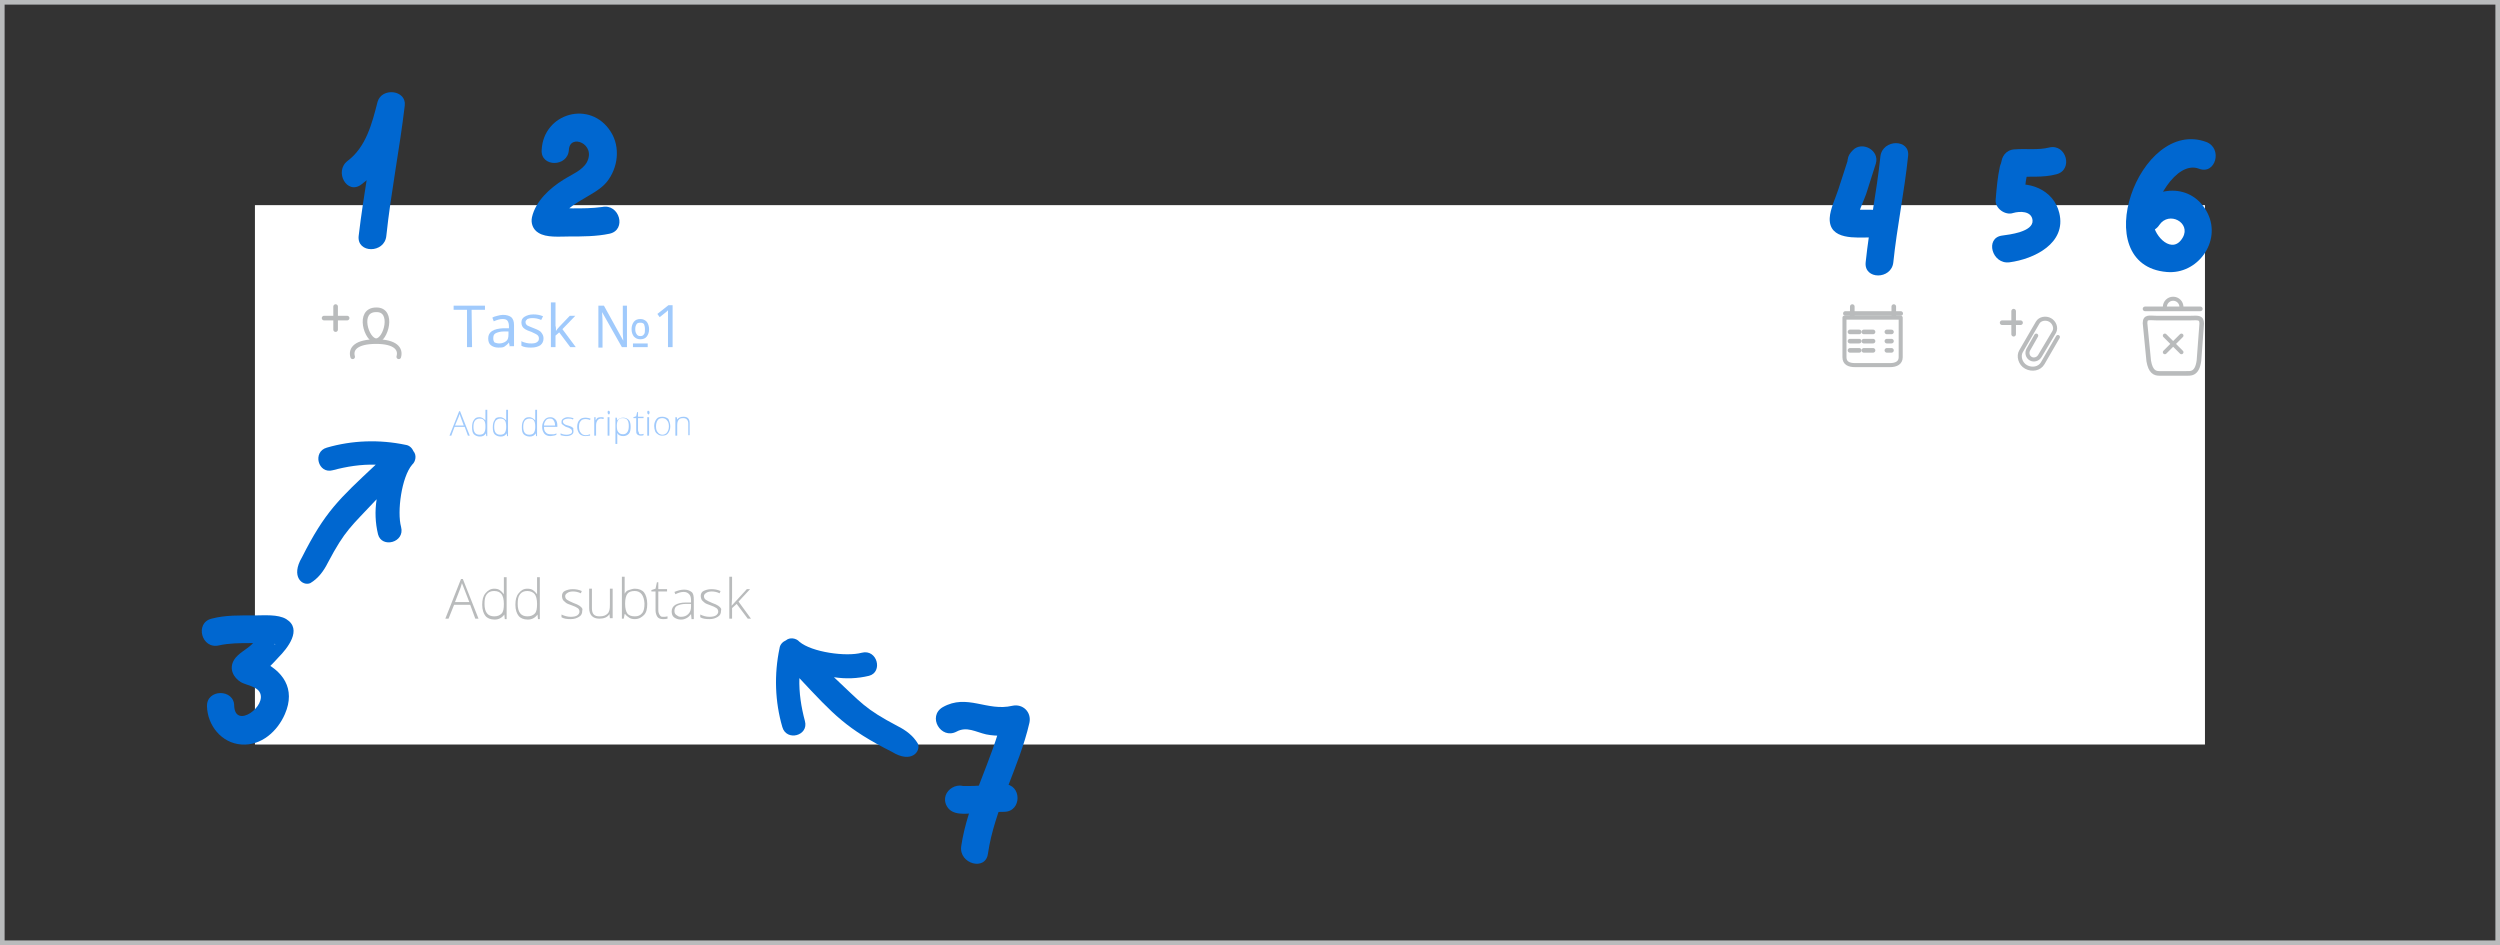 <?xml version="1.0" encoding="utf-8"?>
<!-- Generator: Adobe Illustrator 19.2.1, SVG Export Plug-In . SVG Version: 6.00 Build 0)  -->
<svg version="1.1" id="Слой_1" xmlns="http://www.w3.org/2000/svg" xmlns:xlink="http://www.w3.org/1999/xlink" x="0px" y="0px"
	 viewBox="0 0 542.3 205" style="enable-background:new 0 0 542.3 205;" xml:space="preserve">
<rect x="0" y="0" width="542.3" height="205" fill="#333333" stroke="none"/>
<rect x="55.3" y="44.5" style="fill:#FFFFFF;" width="423" height="117"/>
<g>
	<g>
		
			<path id="paperclip_30_1px_4_" style="fill:none;stroke:#B9BBBC;stroke-width:0.877;stroke-linecap:round;stroke-linejoin:round;stroke-miterlimit:10;" d="
			M446.4,73.1l-3.3,5.7c-0.7,1.2-2.3,1.5-3.6,0.8c-1.3-0.7-1.7-2.4-1.1-3.4L442,70c0.5-0.9,1.8-1.1,2.7-0.6c0.9,0.5,1.4,1.7,0.9,2.6
			l-3.1,5.2c-0.4,0.7-1.3,1-2,0.6s-0.9-1.3-0.5-2l0,0l1.7-3"/>
		
			<line style="fill:none;stroke:#B9BBBC;stroke-linecap:round;stroke-linejoin:round;stroke-miterlimit:10;" x1="436.8" y1="67.5" x2="436.8" y2="72.5"/>
		
			<line style="fill:none;stroke:#B9BBBC;stroke-linecap:round;stroke-linejoin:round;stroke-miterlimit:10;" x1="434.3" y1="70" x2="438.3" y2="70"/>
	</g>
</g>
<g>
	<path style="fill:none;stroke:#B9BBBC;stroke-width:0.877;stroke-linecap:round;stroke-linejoin:round;stroke-miterlimit:10;" d="
		M412.3,68.9v8.6c0,1.2-1,1.7-2.3,1.7h-7.6c-1.3,0-2.3-0.4-2.3-1.7v-8.6H412.3z"/>
	
		<line style="fill:none;stroke:#B9BBBC;stroke-linecap:round;stroke-linejoin:round;stroke-miterlimit:10;" x1="400.3" y1="68" x2="412.3" y2="68"/>
	
		<line style="fill:none;stroke:#B9BBBC;stroke-linecap:round;stroke-linejoin:round;stroke-miterlimit:10;" x1="404.3" y1="72" x2="406.3" y2="72"/>
	
		<line style="fill:none;stroke:#B9BBBC;stroke-linecap:round;stroke-linejoin:round;stroke-miterlimit:10;" x1="401.3" y1="72" x2="403.3" y2="72"/>
	
		<line style="fill:none;stroke:#B9BBBC;stroke-linecap:round;stroke-linejoin:round;stroke-miterlimit:10;" x1="409.3" y1="72" x2="410.3" y2="72"/>
	
		<line style="fill:none;stroke:#B9BBBC;stroke-linecap:round;stroke-linejoin:round;stroke-miterlimit:10;" x1="404.3" y1="74" x2="406.3" y2="74"/>
	
		<line style="fill:none;stroke:#B9BBBC;stroke-linecap:round;stroke-linejoin:round;stroke-miterlimit:10;" x1="401.3" y1="74" x2="403.3" y2="74"/>
	
		<line style="fill:none;stroke:#B9BBBC;stroke-linecap:round;stroke-linejoin:round;stroke-miterlimit:10;" x1="409.3" y1="74" x2="410.3" y2="74"/>
	
		<line style="fill:none;stroke:#B9BBBC;stroke-linecap:round;stroke-linejoin:round;stroke-miterlimit:10;" x1="404.3" y1="76" x2="406.3" y2="76"/>
	
		<line style="fill:none;stroke:#B9BBBC;stroke-linecap:round;stroke-linejoin:round;stroke-miterlimit:10;" x1="401.3" y1="76" x2="403.3" y2="76"/>
	
		<line style="fill:none;stroke:#B9BBBC;stroke-linecap:round;stroke-linejoin:round;stroke-miterlimit:10;" x1="409.3" y1="76" x2="410.3" y2="76"/>
	
		<line style="fill:none;stroke:#B9BBBC;stroke-linecap:round;stroke-linejoin:round;stroke-miterlimit:10;" x1="401.8" y1="66.5" x2="401.8" y2="68.5"/>
	
		<line style="fill:none;stroke:#B9BBBC;stroke-linecap:round;stroke-linejoin:round;stroke-miterlimit:10;" x1="410.8" y1="66.5" x2="410.8" y2="68.5"/>
</g>
<g>
	<g>
		<rect x="98.3" y="65.6" style="fill:none;" width="284.6" height="20"/>
		<g style="enable-background:new    ;">
			<path style="fill:#A0CAFC;" d="M102.4,75.3h-1.1v-8.1h-2.9v-0.9h6.8v0.9h-2.9L102.4,75.3L102.4,75.3z"/>
			<path style="fill:#A0CAFC;" d="M110.6,75.3l-0.2-1l0,0c-0.3,0.4-0.7,0.7-1,0.9s-0.8,0.2-1.3,0.2c-0.7,0-1.2-0.2-1.6-0.5
				s-0.6-0.8-0.6-1.5c0-1.4,1.1-2.1,3.3-2.2h1.2v-0.4c0-0.5-0.1-0.9-0.3-1.2c-0.2-0.3-0.6-0.4-1.1-0.4c-0.6,0-1.2,0.2-1.9,0.5
				l-0.3-0.8c0.3-0.2,0.7-0.3,1.1-0.4s0.8-0.2,1.2-0.2c0.8,0,1.4,0.2,1.8,0.5c0.4,0.4,0.6,0.9,0.6,1.7v4.6h-0.9
				C110.6,75.1,110.6,75.3,110.6,75.3z M108.3,74.5c0.6,0,1.1-0.2,1.5-0.5s0.5-0.8,0.5-1.5v-0.6h-1c-0.8,0-1.4,0.2-1.8,0.4
				c-0.4,0.2-0.5,0.6-0.5,1.1c0,0.4,0.1,0.7,0.3,0.9C107.6,74.4,107.9,74.5,108.3,74.5z"/>
			<path style="fill:#A0CAFC;" d="M117.9,73.4c0,0.6-0.2,1.1-0.7,1.5c-0.5,0.3-1.1,0.5-2,0.5s-1.6-0.1-2.1-0.4v-1
				c0.3,0.2,0.7,0.3,1.1,0.4s0.7,0.1,1.1,0.1c0.5,0,1-0.1,1.2-0.3c0.3-0.2,0.4-0.4,0.4-0.8c0-0.3-0.1-0.5-0.3-0.7
				c-0.2-0.2-0.7-0.4-1.3-0.7c-0.6-0.2-1.1-0.4-1.4-0.6s-0.5-0.4-0.6-0.6s-0.2-0.5-0.2-0.8c0-0.6,0.2-1,0.7-1.3s1.1-0.5,1.9-0.5
				c0.7,0,1.4,0.1,2.1,0.4l-0.4,0.8c-0.7-0.3-1.3-0.4-1.9-0.4c-0.5,0-0.9,0.1-1.1,0.2c-0.2,0.2-0.4,0.4-0.4,0.6s0,0.3,0.1,0.5
				c0.1,0.1,0.2,0.3,0.5,0.4s0.6,0.3,1.2,0.5c0.8,0.3,1.4,0.6,1.6,0.9C117.8,72.6,117.9,73,117.9,73.4z"/>
			<path style="fill:#A0CAFC;" d="M120.6,71.8c0.2-0.3,0.4-0.6,0.8-1l2.2-2.3h1.2l-2.8,2.9l2.9,3.9h-1.2l-2.4-3.2l-0.8,0.7v2.5h-1
				v-9.7h1v5.1C120.6,70.9,120.6,71.3,120.6,71.8L120.6,71.8z"/>
			<path style="fill:#A0CAFC;" d="M136.1,75.3h-1.2l-4.3-7.6l0,0c0.1,1.2,0.1,2,0.1,2.5v5.2h-0.9v-9.1h1.2l4.2,7.6l0,0
				c-0.1-1-0.1-1.8-0.1-2.4v-5.2h0.9v9H136.1z M140.8,71.4c0,0.7-0.2,1.2-0.5,1.6s-0.8,0.6-1.4,0.6c-0.6,0-1-0.2-1.4-0.6
				c-0.3-0.4-0.5-0.9-0.5-1.6s0.2-1.2,0.5-1.6s0.8-0.6,1.4-0.6c0.6,0,1,0.2,1.4,0.6C140.6,70.2,140.8,70.8,140.8,71.4z M137.3,75.3
				v-0.8h3.2v0.8H137.3z M137.8,71.4c0,0.5,0.1,0.8,0.3,1.1s0.4,0.4,0.8,0.4c0.4,0,0.6-0.1,0.8-0.4c0.2-0.2,0.2-0.6,0.2-1.1
				s-0.1-0.8-0.2-1.1c-0.2-0.2-0.4-0.3-0.8-0.3c-0.4,0-0.7,0.1-0.8,0.3C137.9,70.6,137.8,70.9,137.8,71.4z"/>
			<path style="fill:#A0CAFC;" d="M145.9,75.3h-1v-6.5c0-0.5,0-1,0-1.5c-0.1,0.1-0.2,0.2-0.3,0.3c-0.1,0.1-0.6,0.5-1.5,1.2l-0.5-0.7
				l2.4-1.9h0.9L145.9,75.3L145.9,75.3z"/>
		</g>
	</g>
</g>
<g>
	<rect x="97.4" y="88.8" style="fill:none;" width="284.6" height="20"/>
	<g style="enable-background:new    ;">
		<path style="fill:#A0CAFC;" d="M100.8,92.6h-2.2l-0.7,1.9h-0.4l2.1-5.3h0.2l2.1,5.3h-0.4L100.8,92.6z M98.7,92.3h1.9l-0.7-1.9
			c-0.1-0.2-0.1-0.4-0.2-0.6c-0.1,0.2-0.1,0.4-0.2,0.6L98.7,92.3z"/>
		<path style="fill:#A0CAFC;" d="M104,90.5c0.3,0,0.5,0.1,0.7,0.2s0.4,0.3,0.6,0.5l0,0c0-0.3,0-0.6,0-0.9v-1.4h0.4v5.7h-0.2
			l-0.1-0.6l0,0c-0.3,0.5-0.7,0.7-1.3,0.7c-0.5,0-1-0.2-1.3-0.5s-0.4-0.8-0.4-1.5s0.1-1.2,0.4-1.6C103.1,90.6,103.5,90.5,104,90.5z
			 M104,90.8c-0.4,0-0.8,0.2-1,0.5s-0.3,0.7-0.3,1.3c0,1.1,0.4,1.7,1.3,1.7c0.4,0,0.8-0.1,1-0.4s0.3-0.7,0.3-1.3v-0.1
			c0-0.6-0.1-1.1-0.3-1.3C104.8,90.9,104.5,90.8,104,90.8z"/>
		<path style="fill:#A0CAFC;" d="M108.5,90.5c0.3,0,0.5,0.1,0.7,0.2s0.4,0.3,0.6,0.5l0,0c0-0.3,0-0.6,0-0.9v-1.4h0.4v5.7H110
			l-0.1-0.6l0,0c-0.3,0.5-0.7,0.7-1.3,0.7c-0.5,0-1-0.2-1.3-0.5s-0.4-0.8-0.4-1.5s0.1-1.2,0.4-1.6C107.5,90.6,107.9,90.5,108.5,90.5
			z M108.5,90.8c-0.4,0-0.8,0.2-1,0.5s-0.3,0.7-0.3,1.3c0,1.1,0.4,1.7,1.3,1.7c0.4,0,0.8-0.1,1-0.4s0.3-0.7,0.3-1.3v-0.1
			c0-0.6-0.1-1.1-0.3-1.3C109.3,90.9,108.9,90.8,108.5,90.8z"/>
		<path style="fill:#A0CAFC;" d="M114.8,90.5c0.3,0,0.5,0.1,0.7,0.2s0.4,0.3,0.6,0.5l0,0c0-0.3,0-0.6,0-0.9v-1.4h0.4v5.7h-0.2
			l-0.1-0.6l0,0c-0.3,0.5-0.7,0.7-1.3,0.7c-0.5,0-1-0.2-1.3-0.5s-0.4-0.8-0.4-1.5s0.1-1.2,0.4-1.6C113.9,90.6,114.3,90.5,114.8,90.5
			z M114.8,90.8c-0.4,0-0.8,0.2-1,0.5s-0.3,0.7-0.3,1.3c0,1.1,0.4,1.7,1.3,1.7c0.4,0,0.8-0.1,1-0.4s0.3-0.7,0.3-1.3v-0.1
			c0-0.6-0.1-1.1-0.3-1.3C115.6,90.9,115.3,90.8,114.8,90.8z"/>
		<path style="fill:#A0CAFC;" d="M119.4,94.6c-0.6,0-1-0.2-1.3-0.5c-0.3-0.4-0.5-0.8-0.5-1.5c0-0.6,0.2-1.1,0.5-1.5s0.7-0.6,1.3-0.6
			c0.5,0,0.8,0.2,1.1,0.5s0.4,0.8,0.4,1.3v0.3H118c0,0.5,0.1,1,0.4,1.2c0.2,0.3,0.6,0.4,1.1,0.4c0.2,0,0.4,0,0.6,0s0.4-0.1,0.6-0.2
			v0.3c-0.2,0.1-0.4,0.2-0.6,0.2C119.9,94.5,119.7,94.6,119.4,94.6z M119.3,90.8c-0.4,0-0.7,0.1-0.9,0.4s-0.4,0.6-0.4,1.1h2.4
			c0-0.5-0.1-0.8-0.3-1.1C119.9,90.9,119.7,90.8,119.3,90.8z"/>
		<path style="fill:#A0CAFC;" d="M124.4,93.5c0,0.4-0.1,0.6-0.4,0.8c-0.3,0.2-0.7,0.3-1.1,0.3c-0.5,0-0.9-0.1-1.3-0.2V94
			c0.4,0.2,0.8,0.3,1.3,0.3c0.4,0,0.7-0.1,0.9-0.2c0.2-0.1,0.3-0.3,0.3-0.5s-0.1-0.4-0.2-0.5c-0.2-0.1-0.4-0.3-0.8-0.4
			s-0.7-0.3-0.8-0.4s-0.3-0.2-0.4-0.3c-0.1-0.1-0.1-0.3-0.1-0.5c0-0.3,0.1-0.5,0.4-0.7s0.6-0.3,1-0.3s0.8,0.1,1.2,0.2l-0.1,0.3
			c-0.4-0.2-0.7-0.2-1.1-0.2c-0.3,0-0.6,0.1-0.8,0.2c-0.2,0.1-0.3,0.3-0.3,0.4c0,0.2,0.1,0.4,0.2,0.5s0.4,0.3,0.9,0.4
			c0.4,0.1,0.6,0.2,0.8,0.3c0.2,0.1,0.3,0.2,0.4,0.4C124.3,93.1,124.4,93.3,124.4,93.5z"/>
		<path style="fill:#A0CAFC;" d="M127,94.6c-0.6,0-1-0.2-1.3-0.5c-0.3-0.4-0.5-0.9-0.5-1.5c0-0.7,0.2-1.2,0.5-1.5
			c0.3-0.4,0.8-0.5,1.4-0.5c0.3,0,0.7,0.1,1,0.2l-0.1,0.3c-0.3-0.1-0.6-0.2-0.9-0.2c-0.5,0-0.9,0.1-1.1,0.4
			c-0.3,0.3-0.4,0.7-0.4,1.3c0,0.5,0.1,1,0.4,1.3c0.2,0.3,0.6,0.5,1,0.5s0.7-0.1,1-0.2v0.3C127.7,94.5,127.4,94.6,127,94.6z"/>
		<path style="fill:#A0CAFC;" d="M130.5,90.5c0.2,0,0.3,0,0.5,0.1l-0.1,0.3c-0.2,0-0.3-0.1-0.5-0.1c-0.3,0-0.6,0.1-0.8,0.4
			s-0.3,0.6-0.3,1.1v2.2h-0.4v-4h0.3v0.7l0,0c0.2-0.3,0.3-0.5,0.5-0.6C130,90.5,130.2,90.5,130.5,90.5z"/>
		<path style="fill:#A0CAFC;" d="M131.8,89.4c0-0.2,0.1-0.3,0.2-0.3c0.1,0,0.1,0,0.2,0.1s0.1,0.1,0.1,0.3c0,0.1,0,0.2-0.1,0.3
			c0,0.1-0.1,0.1-0.2,0.1C131.9,89.8,131.8,89.7,131.8,89.4z M132.2,94.5h-0.4v-4h0.4V94.5z"/>
		<path style="fill:#A0CAFC;" d="M135.2,94.6c-0.6,0-1.1-0.2-1.3-0.7l0,0v0.3c0,0.2,0,0.4,0,0.6v1.5h-0.4v-5.7h0.3l0.1,0.6l0,0
			c0.3-0.4,0.7-0.6,1.3-0.6c0.5,0,0.9,0.2,1.2,0.5s0.4,0.9,0.4,1.5s-0.1,1.2-0.4,1.5C136.1,94.4,135.7,94.6,135.2,94.6z M135.2,94.2
			c0.4,0,0.7-0.2,0.9-0.5s0.3-0.7,0.3-1.3c0-1.2-0.4-1.7-1.3-1.7c-0.5,0-0.8,0.1-1,0.4s-0.3,0.7-0.3,1.2v0.1c0,0.6,0.1,1.1,0.3,1.3
			C134.4,94.1,134.7,94.2,135.2,94.2z"/>
		<path style="fill:#A0CAFC;" d="M139,94.2c0.2,0,0.4,0,0.6-0.1v0.3c-0.2,0.1-0.4,0.1-0.6,0.1c-0.3,0-0.6-0.1-0.8-0.3
			c-0.2-0.2-0.2-0.5-0.2-0.9v-2.6h-0.6v-0.2l0.6-0.2l0.2-0.9h0.2v1h1.2v0.3h-1.2v2.5c0,0.3,0.1,0.5,0.2,0.7
			C138.6,94.2,138.8,94.2,139,94.2z"/>
		<path style="fill:#A0CAFC;" d="M140.4,89.4c0-0.2,0.1-0.3,0.2-0.3c0.1,0,0.1,0,0.2,0.1s0.1,0.1,0.1,0.3c0,0.1,0,0.2-0.1,0.3
			c0,0.1-0.1,0.1-0.2,0.1C140.5,89.8,140.4,89.7,140.4,89.4z M140.8,94.5h-0.4v-4h0.4V94.5z"/>
		<path style="fill:#A0CAFC;" d="M145.4,92.5c0,0.6-0.2,1.1-0.5,1.5s-0.7,0.5-1.3,0.5c-0.3,0-0.7-0.1-0.9-0.3
			c-0.3-0.2-0.5-0.4-0.6-0.7c-0.1-0.3-0.2-0.7-0.2-1.1c0-0.6,0.2-1.1,0.5-1.5s0.7-0.5,1.3-0.5c0.5,0,1,0.2,1.3,0.5
			C145.2,91.4,145.4,91.9,145.4,92.5z M142.3,92.5c0,0.5,0.1,1,0.4,1.3c0.2,0.3,0.6,0.5,1,0.5s0.8-0.2,1-0.5s0.4-0.7,0.4-1.3
			c0-0.5-0.1-1-0.4-1.3c-0.2-0.3-0.6-0.5-1-0.5s-0.8,0.1-1,0.4C142.4,91.5,142.3,92,142.3,92.5z"/>
		<path style="fill:#A0CAFC;" d="M149.3,94.5v-2.6c0-0.4-0.1-0.7-0.3-0.9s-0.4-0.3-0.8-0.3c-0.5,0-0.8,0.1-1,0.4
			c-0.2,0.2-0.3,0.6-0.3,1.2v2.2h-0.4v-4h0.3l0.1,0.5l0,0c0.3-0.4,0.7-0.6,1.4-0.6c0.9,0,1.3,0.5,1.3,1.4v2.6h-0.3V94.5z"/>
	</g>
</g>
<g id="del_2px_small_35_">
	
		<line style="fill:none;stroke:#B9BBBC;stroke-linecap:round;stroke-linejoin:round;stroke-miterlimit:10;" x1="465.3" y1="67" x2="477.3" y2="67"/>
	<path style="fill:none;stroke:#B9BBBC;stroke-linecap:round;stroke-linejoin:round;stroke-miterlimit:10;" d="M477.6,70.2
		c0-1.5-1-1.2-2.5-1.2h-7.3c-1.5,0-2.5-0.4-2.5,1.1l0.8,8.2c0.4,2.3,1.3,2.7,2.3,2.7h5.7c1,0,2.5,0.3,2.9-2.8L477.6,70.2z"/>
	<path style="fill:none;stroke:#B9BBBC;stroke-width:0.877;stroke-linecap:round;stroke-linejoin:round;stroke-miterlimit:10;" d="
		M473.2,66.6c0-1-0.8-1.8-1.8-1.8s-1.8,0.8-1.8,1.8"/>
	
		<line style="fill:none;stroke:#B9BBBC;stroke-width:0.877;stroke-linecap:round;stroke-linejoin:round;stroke-miterlimit:10;" x1="469.6" y1="76.4" x2="473.2" y2="72.8"/>
	
		<line style="fill:none;stroke:#B9BBBC;stroke-width:0.877;stroke-linecap:round;stroke-linejoin:round;stroke-miterlimit:10;" x1="469.6" y1="72.8" x2="473.2" y2="76.4"/>
</g>
<g>
	<g>
		<path style="fill:none;stroke:#B9BBBC;stroke-linecap:round;stroke-linejoin:round;stroke-miterlimit:10;" d="M81.6,73.9
			c-2.1,0-4.2-6.7,0-6.7C85.6,67.1,83.7,73.9,81.6,73.9z"/>
		<path style="fill:none;stroke:#B9BBBC;stroke-linecap:round;stroke-linejoin:round;stroke-miterlimit:10;" d="M76.5,77.4
			c-0.5-1.7,0.7-3.3,5.1-3.3c4.2,0,5.4,1.6,4.9,3.3"/>
		
			<line style="fill:none;stroke:#B9BBBC;stroke-linecap:round;stroke-linejoin:round;stroke-miterlimit:10;" x1="72.8" y1="66.5" x2="72.8" y2="71.5"/>
		
			<line style="fill:none;stroke:#B9BBBC;stroke-linecap:round;stroke-linejoin:round;stroke-miterlimit:10;" x1="70.3" y1="69" x2="75.3" y2="69"/>
	</g>
</g>
<g>
	<rect x="96.6" y="125.1" style="fill:none;" width="204.7" height="18.5"/>
	<g style="enable-background:new    ;">
		<path style="fill:#B9BBBC;" d="M102,131.2h-3.5l-1.2,3h-0.7l3.4-8.6h0.4l3.4,8.6h-0.7L102,131.2z M98.7,130.6h3.1l-1.2-3.1
			c-0.1-0.2-0.2-0.6-0.4-1c-0.1,0.4-0.2,0.7-0.3,1L98.7,130.6z"/>
		<path style="fill:#B9BBBC;" d="M107.2,127.7c0.5,0,0.9,0.1,1.2,0.3c0.3,0.2,0.6,0.5,0.9,0.9l0,0c0-0.5,0-1,0-1.4v-2.3h0.6v9.1
			h-0.4l-0.1-1l0,0c-0.5,0.7-1.2,1.1-2.1,1.1s-1.6-0.3-2-0.8s-0.7-1.3-0.7-2.4c0-1.1,0.2-1.9,0.7-2.5S106.4,127.7,107.2,127.7z
			 M107.2,128.2c-0.7,0-1.2,0.2-1.6,0.7s-0.5,1.2-0.5,2.1c0,1.8,0.7,2.7,2.1,2.7c0.7,0,1.2-0.2,1.6-0.6s0.5-1.1,0.5-2.1l0,0
			c0-1-0.2-1.7-0.5-2.1S108,128.2,107.2,128.2z"/>
		<path style="fill:#B9BBBC;" d="M114.4,127.7c0.5,0,0.9,0.1,1.2,0.3c0.3,0.2,0.6,0.5,0.9,0.9l0,0c0-0.5,0-1,0-1.4v-2.3h0.6v9.1
			h-0.4l-0.1-1l0,0c-0.5,0.7-1.2,1.1-2.1,1.1s-1.6-0.3-2-0.8s-0.7-1.3-0.7-2.4c0-1.1,0.2-1.9,0.7-2.5S113.5,127.7,114.4,127.7z
			 M114.4,128.2c-0.7,0-1.2,0.2-1.6,0.7s-0.5,1.2-0.5,2.1c0,1.8,0.7,2.7,2.1,2.7c0.7,0,1.2-0.2,1.6-0.6s0.5-1.1,0.5-2.1l0,0
			c0-1-0.2-1.7-0.5-2.1S115.1,128.2,114.4,128.2z"/>
		<path style="fill:#B9BBBC;" d="M126.3,132.5c0,0.6-0.2,1-0.7,1.3s-1,0.5-1.8,0.5c-0.9,0-1.5-0.1-2-0.4v-0.6c0.6,0.3,1.3,0.5,2,0.5
			c0.6,0,1.1-0.1,1.4-0.3s0.5-0.5,0.5-0.8s-0.1-0.6-0.4-0.8s-0.7-0.4-1.3-0.6c-0.6-0.2-1.1-0.4-1.3-0.6s-0.5-0.4-0.6-0.6
			s-0.2-0.5-0.2-0.8c0-0.5,0.2-0.9,0.6-1.1s1-0.4,1.7-0.4s1.3,0.1,2,0.4l-0.2,0.5c-0.6-0.3-1.2-0.4-1.7-0.4s-0.9,0.1-1.2,0.3
			s-0.5,0.4-0.5,0.7s0.1,0.6,0.4,0.8s0.7,0.4,1.4,0.7c0.6,0.2,1,0.4,1.3,0.6s0.5,0.4,0.6,0.6S126.3,132.3,126.3,132.5z"/>
		<path style="fill:#B9BBBC;" d="M128.4,127.8v4.1c0,0.6,0.1,1.1,0.4,1.4s0.7,0.4,1.3,0.4c0.8,0,1.3-0.2,1.7-0.6s0.5-1,0.5-1.9v-3.5
			h0.6v6.4h-0.6l-0.1-0.9l0,0c-0.4,0.7-1.2,1-2.2,1c-1.4,0-2.2-0.8-2.2-2.3v-4.2h0.6V127.8z"/>
		<path style="fill:#B9BBBC;" d="M137.7,127.7c0.9,0,1.6,0.3,2,0.8s0.7,1.4,0.7,2.5s-0.2,1.9-0.7,2.4s-1.1,0.9-2,0.9
			c-0.5,0-0.9-0.1-1.2-0.3s-0.7-0.5-0.9-0.8h-0.1l-0.2,1h-0.4v-9.1h0.6v2.3c0,0.3,0,0.7,0,0.9v0.5l0,0c0.2-0.4,0.5-0.7,0.9-0.8
			C136.8,127.9,137.2,127.7,137.7,127.7z M137.7,128.2c-0.8,0-1.3,0.2-1.6,0.6c-0.3,0.4-0.5,1.1-0.5,2.1v0.1c0,1,0.2,1.7,0.5,2.1
			s0.9,0.6,1.6,0.6s1.2-0.2,1.6-0.7c0.4-0.5,0.5-1.2,0.5-2.1C139.7,129.2,139,128.2,137.7,128.2z"/>
		<path style="fill:#B9BBBC;" d="M143.8,133.8c0.4,0,0.7,0,1-0.1v0.5c-0.3,0.1-0.6,0.1-1,0.1c-0.6,0-1-0.2-1.2-0.5s-0.4-0.8-0.4-1.4
			v-4.1h-0.9V128l0.9-0.3l0.3-1.4h0.3v1.5h1.9v0.5h-1.9v4c0,0.5,0.1,0.8,0.3,1.1C143.3,133.7,143.4,133.8,143.8,133.8z"/>
		<path style="fill:#B9BBBC;" d="M150,134.2l-0.1-1l0,0c-0.3,0.4-0.6,0.7-1,0.9s-0.7,0.3-1.2,0.3c-0.6,0-1.1-0.2-1.5-0.5
			s-0.5-0.8-0.5-1.3c0-0.6,0.3-1.1,0.8-1.4s1.3-0.5,2.2-0.5h1.2v-0.4c0-0.6-0.1-1.1-0.4-1.4s-0.6-0.5-1.2-0.5
			c-0.6,0-1.2,0.2-1.8,0.5l-0.2-0.5c0.7-0.3,1.4-0.5,2.1-0.5c0.7,0,1.2,0.2,1.6,0.5s0.5,0.9,0.5,1.7v4.2H150V134.2z M147.7,133.8
			c0.7,0,1.2-0.2,1.6-0.6s0.6-0.9,0.6-1.6V131h-1.1c-0.9,0-1.5,0.2-1.9,0.4s-0.6,0.6-0.6,1.1c0,0.4,0.1,0.7,0.4,0.9
			S147.2,133.8,147.7,133.8z"/>
		<path style="fill:#B9BBBC;" d="M156.4,132.5c0,0.6-0.2,1-0.7,1.3s-1,0.5-1.8,0.5c-0.9,0-1.5-0.1-2-0.4v-0.6c0.6,0.3,1.3,0.5,2,0.5
			c0.6,0,1.1-0.1,1.4-0.3s0.5-0.5,0.5-0.8s-0.1-0.6-0.4-0.8s-0.7-0.4-1.3-0.6c-0.6-0.2-1.1-0.4-1.3-0.6s-0.5-0.4-0.6-0.6
			s-0.2-0.5-0.2-0.8c0-0.5,0.2-0.9,0.6-1.1s1-0.4,1.7-0.4s1.3,0.1,2,0.4l-0.2,0.5c-0.6-0.3-1.2-0.4-1.7-0.4s-0.9,0.1-1.2,0.3
			s-0.5,0.4-0.5,0.7s0.1,0.6,0.4,0.8s0.7,0.4,1.4,0.7c0.6,0.2,1,0.4,1.3,0.6s0.5,0.4,0.6,0.6S156.4,132.3,156.4,132.5z"/>
		<path style="fill:#B9BBBC;" d="M158.7,131.4l3.3-3.6h0.7l-2.5,2.7l2.7,3.7h-0.7l-2.4-3.2l-1,0.9v2.3h-0.6v-9.1h0.6v4.6
			L158.7,131.4L158.7,131.4z"/>
	</g>
</g>
<g>
	<g>
		<path style="fill:#0067D0;" d="M78.4,40c5.5-4.1,7.6-9.9,9.3-16.3c-2-0.3-3.9-0.5-5.9-0.8c-1,9.5-2.9,18.9-4,28.3
			c-0.4,3.8,5.6,3.8,6,0c1-9.5,2.9-18.9,4-28.3c0.4-3.4-5-4-5.9-0.8c-1.2,4.7-2.5,9.8-6.5,12.8C72.4,37.2,75.3,42.4,78.4,40L78.4,40
			z"/>
	</g>
</g>
<g>
	<g>
		<path style="fill:#0067D0;" d="M123.4,32.5c0.2-3.6,6-1.3,3.9,2.7c-1,1.8-3.4,2.7-5.1,3.8c-2.9,1.8-6,4.6-6.8,8.1
			c-0.3,1.3,0.2,2.7,1.4,3.4c1.7,1.1,4.6,0.8,6.6,0.8c2.9,0,6,0,8.8-0.6c3.8-0.8,2.2-6.6-1.6-5.8c-2.1,0.3-4.3,0.3-6.4,0.3
			c-1.1,0-2.3-0.1-3.4-0.1c-0.4,0-1.9-0.4-1,0.1c0.5,1.1,0.9,2.3,1.4,3.4c1-4.5,7.7-5.8,10.4-9.1c2.5-3.1,3-7.6,0.9-10.9
			c-4.4-7-14.6-4.1-15,3.9C117.2,36.3,123.2,36.3,123.4,32.5L123.4,32.5z"/>
	</g>
</g>
<path style="fill:#0067D0;" d="M65.5,120.9c5-9.9,8-12.6,16-20.1c-3.2-0.1-6.3,0.4-9.3,1.2c-3.2,0.9-4.5-4-1.3-4.9
	c5.5-1.6,11.4-1.8,17.1-0.6c0.8,0.1,1.4,0.7,1.7,1.4c0.7,0.8,0.5,2.2-0.3,2.9l0,0c-2.3,2.7-3.3,10.2-2.4,13.5c0.9,3.4-4.2,4.7-5,1.6
	c-0.6-2.5-0.7-5-0.3-7.6c-5.6,6-6.8,6.6-10.6,13.8c-0.9,1.8-2.1,3.4-3.8,4.4C65.6,127.2,63,125.1,65.5,120.9z"/>
<g>
	<g>
		<path style="fill:#0067D0;" d="M407.9,33.9c-0.8,7.7-2.4,15.3-3.2,23c-0.4,3.8,5.6,3.8,6,0c0.8-7.7,2.4-15.3,3.2-23
			C414.4,30.1,408.4,30.1,407.9,33.9L407.9,33.9z"/>
	</g>
</g>
<g>
	<g>
		<path style="fill:#0067D0;" d="M44.9,153.2c0.1,4.1,3.1,8,7.5,8.3c4.3,0.3,7.8-2.9,9.4-6.6c2.4-5.5-0.4-9.5-5.5-11.7
			c-0.1-0.1-0.9-0.2-0.5-0.2c-0.1-0.1-0.3-0.1-0.5-0.2c-0.8,3.7-0.4,4.9,1,3.5c1.5-0.8,3-2.5,4.1-3.7c1.9-1.9,5.3-6.1,1.7-8.3
			c-1.8-1.1-4.9-0.8-7-0.8c-3,0-6.2-0.1-9.2,0.7c-3.7,0.9-2.2,6.7,1.6,5.8c2.2-0.5,4.6-0.5,6.9-0.5c1.1,0,2.3,0,3.4,0.1
			c0.4,0,1.2,0.2,1.6,0.1c0.6-0.1,0.3,0.3-0.3-0.2c-0.5-0.9-1-1.7-1.5-2.6c0.3-0.9,0.3-0.9-0.1-0.1c-0.3,0.4-0.7,0.8-1.1,1.2
			c-0.6,0.7-1.3,1.3-1.9,1.9c-1.1,1-2.9,1.9-3.7,3.2c-1.2,1.9-0.2,3.9,1.5,4.9c1.1,0.6,3.3,0.9,4,2.1c1.8,3-5.3,8.2-5.5,3
			C50.8,149.4,44.8,149.4,44.9,153.2L44.9,153.2z"/>
	</g>
</g>
<g>
	<g>
		<path style="fill:#0067D0;" d="M406.5,36.2c-0.1,0.2-0.3,0.4-0.4,0.6c-1.7-1-3.3-1.9-5-2.9c-0.8,2.4-1.5,4.7-2.3,7.1
			c-0.6,1.9-1.8,4.3-1.9,6.3c-0.2,4.9,5.8,4.2,9,4.2c3.9,0,3.9-6,0-6c-0.9,0-1.8,0-2.7,0c-0.4,0-0.7,0-1.1,0c-0.7-0.1-0.7,0,0,0.2
			c0.3,0.7,0.6,1.4,0.9,2.1c-0.1-1.6,1.3-4.2,1.8-5.7c0.7-2.2,1.4-4.4,2.1-6.6c0.9-2.9-3-5-5-2.9c-0.6,0.6-1,1.2-1.1,2
			C400.1,38.4,405.9,40,406.5,36.2L406.5,36.2z"/>
	</g>
</g>
<g>
	<g>
		<path style="fill:#0067D0;" d="M433.8,36.2c-0.5,2.3-0.7,4.7-0.9,7.1c-0.2,1.9,2.1,3.5,3.8,2.9c1.4-0.4,4-0.5,4.2,1.6
			c0.2,2.5-5.1,3.1-6.6,3.3c-3.8,0.5-2.2,6.3,1.6,5.8c5.3-0.7,12.4-4.1,10.8-10.7c-1.2-5.1-6.9-7.3-11.5-5.7c1.3,1,2.5,1.9,3.8,2.9
			c0.2-1.8,0.3-3.7,0.7-5.5C440.4,34,434.6,32.4,433.8,36.2L433.8,36.2z"/>
	</g>
</g>
<g>
	<g>
		<path style="fill:#0067D0;" d="M444.5,32c-2.4,0.6-5,0.2-7.5,0.4c-3.8,0.2-3.9,6.2,0,6c3.1-0.2,6.1,0.2,9.1-0.6
			C449.8,36.8,448.2,31.1,444.5,32L444.5,32z"/>
	</g>
</g>
<g>
	<g>
		<path style="fill:#0067D0;" d="M478.6,30.8C464,25.4,452.5,57.5,470,59c6.7,0.6,11.9-6.6,8.9-12.7c-3.3-6.7-11.8-6.3-15.7-0.5
			c-2.1,3.2,3.1,6.2,5.2,3c2.1-3.1,6.9-0.5,5.1,2.7c-2.2,3.9-6.2-0.2-6.4-3.1c-0.3-4.1,4.9-13.7,9.9-11.8
			C480.6,38,482.2,32.2,478.6,30.8L478.6,30.8z"/>
	</g>
</g>
<g>
	<g>
		<g>
			<path style="fill:#0067D0;" d="M207.5,158.7c2.2-1.2,4.2,0.1,6.4,0.6c2.5,0.5,4.8,0.3,7.3-0.3c-1.2-1.2-2.5-2.5-3.7-3.7
				c-2.2,9.6-7.6,18.7-9,28.3c-0.5,3.8,5.3,5.4,5.8,1.6c1.4-9.7,6.8-18.8,9-28.4c0.5-2.3-1.4-4.2-3.7-3.7c-5.5,1.3-9.8-2.7-15.1,0.3
				C201.1,155.4,204.1,160.5,207.5,158.7L207.5,158.7z"/>
		</g>
	</g>
	<g>
		<g>
			<path style="fill:#0067D0;" d="M205.4,174.9c1.2,2.1,4.1,1.6,6.1,1.5c2.1-0.1,4.2-0.3,6.3-0.3c3.9,0,3.9-6,0-6
				c-1.7,0-3.4,0.2-5.1,0.3c-1,0.1-2,0.1-2.9,0.1c-0.4,0-0.8,0-1.1,0c-0.7,0.1,0,0,0.1,0c0.6,0.5,1.2,0.9,1.8,1.4l0,0
				C208.7,168.5,203.5,171.5,205.4,174.9L205.4,174.9z"/>
		</g>
	</g>
</g>
<path style="fill:#0067D0;" d="M193.5,163.1c-9.9-5-12.6-8-20.1-16c-0.1,3.2,0.4,6.3,1.2,9.3c0.9,3.2-4,4.5-4.9,1.3
	c-1.6-5.5-1.8-11.4-0.6-17.1c0.1-0.8,0.7-1.4,1.4-1.7c0.8-0.7,2.2-0.5,2.9,0.3l0,0c2.7,2.3,10.2,3.3,13.5,2.4c3.4-0.9,4.7,4.2,1.6,5
	c-2.5,0.6-5,0.7-7.6,0.3c6,5.6,6.6,6.8,13.8,10.6c1.8,0.9,3.4,2.1,4.4,3.8C199.8,163,197.7,165.7,193.5,163.1z"/>
<g>
	<path style="fill:#B9BBBC;" d="M541.3,1v203H1V1H541.3 M542.3,0H0v205h542.3V0L542.3,0z"/>
</g>
</svg>
